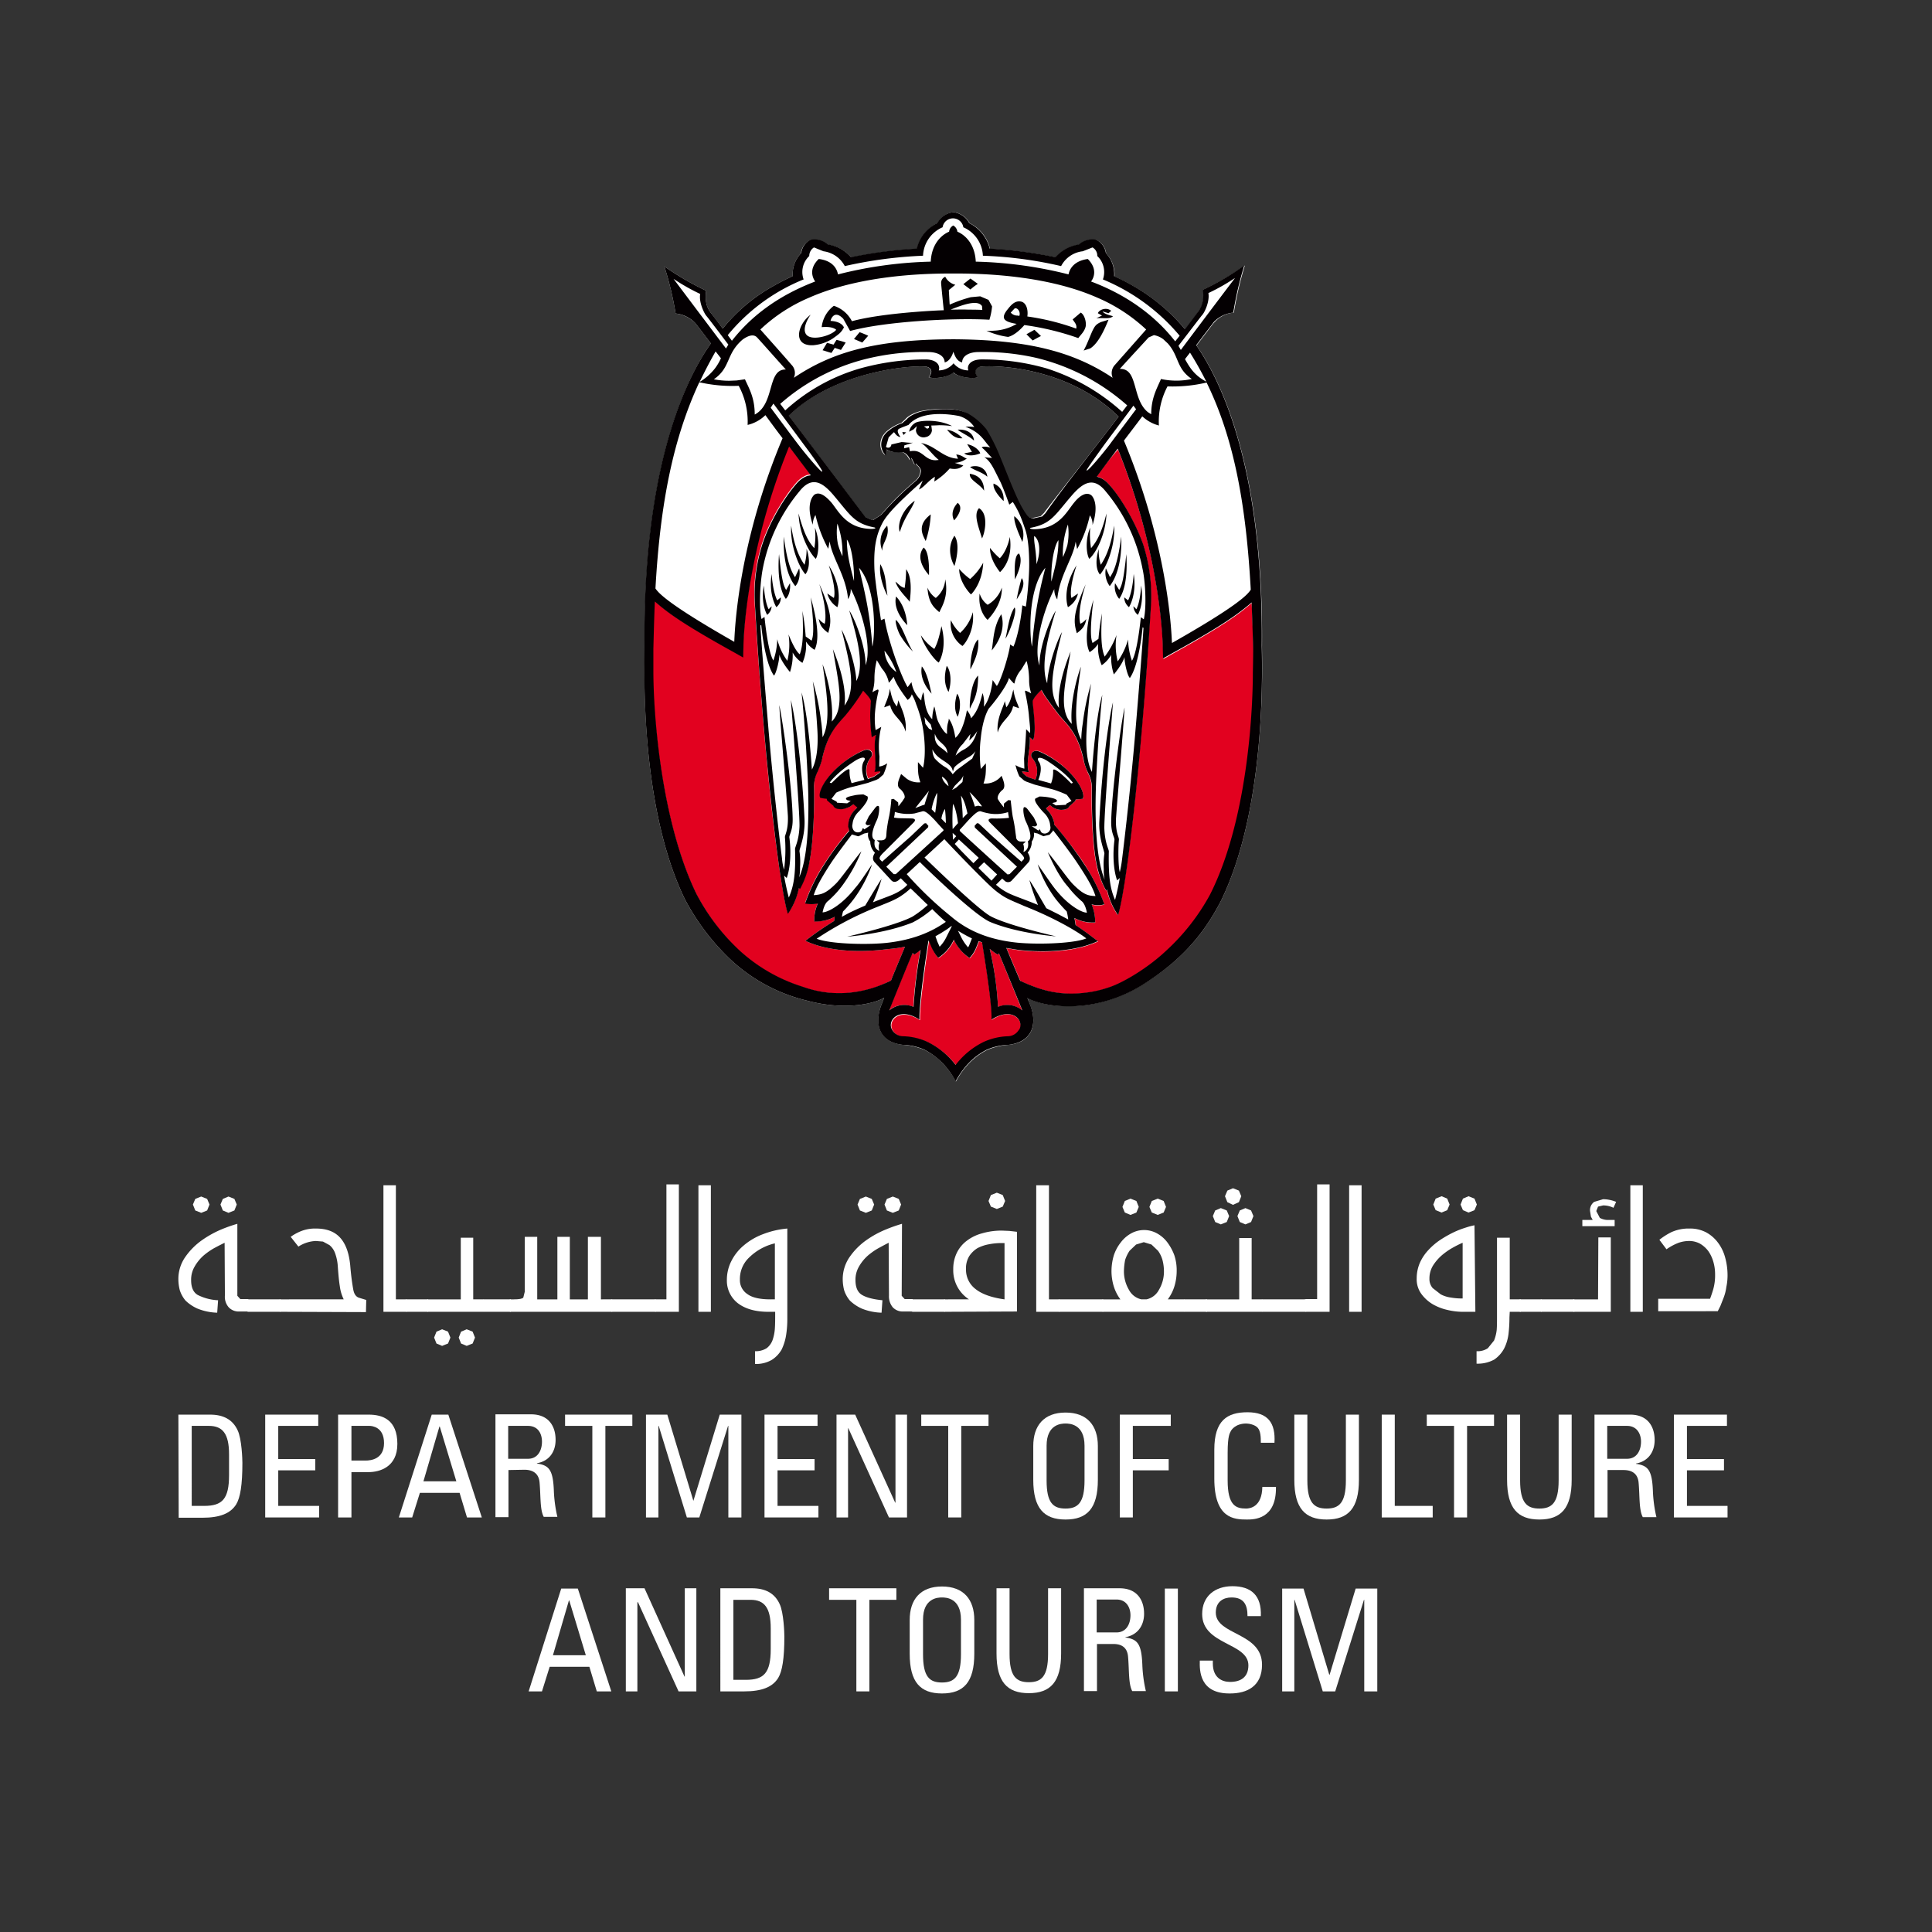 <svg id="layer" xmlns="http://www.w3.org/2000/svg" viewBox="0 0 652 652"><rect x="0" y="0" width="652" height="652" fill="#333333" stroke="none"/><defs><style>.cls-1{fill:#fff;}.cls-2{fill:#e2011f;}.cls-3{fill:#040002;}</style></defs><path class="cls-1" d="M60.2,477.4H70.9c4.4,0,7.6,1.6,9.3,5.3,1.4,2.9,1.6,9.9,1.6,11,0,7.4-.7,11.7-2.1,14-1.9,3-5.4,4.5-11.4,4.5h-8m4.4-4h4.2c6.1,0,8.4-2.3,8.4-10.4v-7c0-7-2.2-9.6-6.8-9.6H64.7Z"/><polyline class="cls-1" points="89.5 512.1 89.5 477.4 107.4 477.4 107.4 481.2 93.9 481.2 93.9 492.4 106.4 492.4 106.4 496.2 93.9 496.2 93.9 508.2 107.7 508.2 107.7 512.1"/><path class="cls-1" d="M114.1,512.1V477.4h10.3c4.7,0,9.7,1.7,9.7,9.9,0,7.9-6.1,9.5-9.7,9.5h-5.8v15.3m-.1-19.2h4.9c1.8,0,6.2-.5,6.2-5.9s-4-5.8-4.9-5.8h-6.1v11.7Z"/><path class="cls-1" d="M145.7,477.4h5.6l11.3,34.7h-5l-2.5-8.3H141.7l-2.6,8.3h-4.5m13.8-30.7h-.1l-5.4,18.5H154Z"/><path class="cls-1" d="M171.6,496.1V512h-4.4V477.3h12c6.2,0,8.3,4.3,8.3,8.6,0,4.1-2.2,7.2-6.3,7.9v.1c4,.6,5.4,2,5.7,8.9a46.54,46.54,0,0,0,1.2,9.1h-4.6c-1.3-2.4-1-6.9-1.4-11.5-.3-4.2-3.8-4.4-5.2-4.4m-5.3-3.7h6.6c3.2,0,4.7-2.7,4.7-5.8,0-2.5-1.2-5.3-4.7-5.3h-6.7v11.1Z"/><polyline class="cls-1" points="213.4 477.4 213.4 481.2 204.3 481.2 204.3 512.1 199.9 512.1 199.9 481.2 190.7 481.2 190.7 477.4"/><polyline class="cls-1" points="222.2 512.1 218 512.1 218 477.4 225.2 477.4 234 506.5 234 506.5 242.9 477.4 250.2 477.4 250.2 512.1 245.8 512.1 245.8 481.2 245.7 481.2 236 512.1 231.8 512.1 222.3 481.2 222.2 481.2"/><polyline class="cls-1" points="258 512.1 258 477.4 275.9 477.4 275.9 481.2 262.4 481.2 262.4 492.4 274.9 492.4 274.9 496.2 262.4 496.2 262.4 508.2 276.2 508.2 276.2 512.1"/><polyline class="cls-1" points="306.1 477.4 306.1 512.1 300 512.1 286.3 482 286.2 482 286.2 512.1 282.3 512.1 282.3 477.4 288.6 477.4 302.1 507.1 302.2 507.1 302.2 477.4"/><polyline class="cls-1" points="333.6 477.4 333.6 481.2 324.4 481.2 324.4 512.1 320 512.1 320 481.2 310.9 481.2 310.9 477.4"/><path class="cls-1" d="M348.7,499.4V488c0-6.9,3.6-11.3,10.9-11.3s10.9,4.4,10.9,11.3v11.4c0,9.6-3.6,13.4-10.9,13.4s-10.9-3.8-10.9-13.4m17.3.2V487.9c0-7.3-5-7.5-6.4-7.5s-6.4.2-6.4,7.5v11.7c0,7.6,2.2,9.5,6.4,9.5s6.4-2,6.4-9.5"/><polyline class="cls-1" points="377.9 512.1 377.9 477.4 395.1 477.4 395.1 481.2 382.3 481.2 382.3 492.4 394.4 492.4 394.4 496.2 382.3 496.2 382.3 512.1"/><path class="cls-1" d="M425.5,486.9c0-2-.1-3.9-1-5s-3-1.5-3.9-1.5c-3.7,0-5.1,2.2-5.3,2.7s-1,1.2-1,7.2v9.3c0,8.5,2.8,9.5,6.2,9.5,1.3,0,5.4-.5,5.5-7.3h4.6c.2,11-7.5,11-9.8,11-4.3,0-11-.3-11-13.8v-9.8c0-9.8,4.3-12.6,11.2-12.6s9.5,3.6,9.1,10.3"/><path class="cls-1" d="M436.8,477.4h4.4v22.2c0,7.6,2.3,9.5,6.5,9.5s6.5-1.9,6.5-9.5V477.4h4.4v22c0,9.6-3.6,13.4-10.9,13.4s-10.9-3.8-10.9-13.4"/><polyline class="cls-1" points="466.3 512.1 466.3 477.4 470.7 477.4 470.7 508.2 483.5 508.2 483.5 512.1"/><polyline class="cls-1" points="504.2 477.4 504.2 481.2 495.1 481.2 495.1 512.1 490.7 512.1 490.7 481.2 481.5 481.2 481.5 477.4"/><path class="cls-1" d="M508.6,477.4H513v22.2c0,7.6,2.3,9.5,6.5,9.5s6.5-1.9,6.5-9.5V477.4h4.4v22c0,9.6-3.6,13.4-10.9,13.4s-10.9-3.8-10.9-13.4"/><path class="cls-1" d="M542.5,496.1v16h-4.4V477.4h12c6.2,0,8.3,4.3,8.3,8.6,0,4.1-2.3,7.2-6.3,7.9v.1c4,.6,5.4,2,5.7,8.9A46.54,46.54,0,0,0,559,512h-4.6c-1.3-2.4-1-6.9-1.4-11.5-.3-4.2-3.7-4.4-5.2-4.4m-5.3-3.8h6.6c3.2,0,4.7-2.7,4.7-5.8,0-2.5-1.3-5.3-4.7-5.3h-6.7v11.1Z"/><polyline class="cls-1" points="564.9 512.1 564.9 477.4 582.8 477.4 582.8 481.2 569.3 481.2 569.3 492.4 581.8 492.4 581.8 496.2 569.3 496.2 569.3 508.2 583 508.2 583 512.1"/><path class="cls-1" d="M189.4,536.1H195l11.3,34.7h-4.9l-2.5-8.3H185.5l-2.6,8.3h-4.5m13.7-30.7H192l-5.4,18.5h11.1Z"/><polyline class="cls-1" points="235 536 235 570.8 229 570.8 215.3 540.7 215.1 540.7 215.1 570.8 211.2 570.8 211.2 536 217.5 536 231 565.8 231.1 565.8 231.1 536"/><path class="cls-1" d="M243.1,536h10.7c4.4,0,7.6,1.6,9.3,5.3,1.4,2.9,1.6,9.9,1.6,11,0,7.4-.7,11.7-2.1,14-1.9,3-5.4,4.5-11.5,4.5h-8m4.4-3.9h4.2c6.1,0,8.4-2.3,8.4-10.4v-7c0-7-2.2-9.6-6.8-9.6h-5.8Z"/><polyline class="cls-1" points="302.5 536 302.5 539.9 293.4 539.9 293.4 570.8 289 570.8 289 539.9 279.8 539.9 279.8 536"/><path class="cls-1" d="M307,558.1V546.7c0-6.9,3.6-11.3,10.9-11.3s10.9,4.4,10.9,11.3v11.4c0,9.6-3.6,13.4-10.9,13.4S307,567.7,307,558.1m17.3.2V546.6c0-7.3-5-7.5-6.4-7.5s-6.4.2-6.4,7.5v11.7c0,7.6,2.2,9.5,6.4,9.5s6.4-2,6.4-9.5"/><path class="cls-1" d="M336.3,536h4.4v22.2c0,7.6,2.3,9.5,6.5,9.5s6.5-1.9,6.5-9.5V536h4.4v22c0,9.6-3.6,13.4-10.9,13.4s-10.9-3.8-10.9-13.4"/><path class="cls-1" d="M370.2,554.8v15.9h-4.4V536h12c6.2,0,8.3,4.3,8.3,8.6,0,4.1-2.3,7.2-6.3,7.9v.1c4,.6,5.4,2,5.7,9a46.54,46.54,0,0,0,1.2,9.1h-4.6c-1.3-2.4-1-6.9-1.4-11.5-.3-4.3-3.7-4.4-5.2-4.4m-5.3-3.9h6.6c3.2,0,4.7-2.7,4.7-5.8,0-2.5-1.3-5.3-4.7-5.3h-6.7v11.1Z"/><rect class="cls-1" x="393.1" y="536.1" width="4.4" height="34.7"/><path class="cls-1" d="M409.3,560.4v1c0,4.7,3,6.2,5.8,6.2,3.5,0,6.2-1.5,6.2-5.6,0-7.7-15.6-6.8-15.6-17.3,0-6.1,4.4-9.4,10.2-9.4,6.3,0,9.9,3.1,9.6,10.1H421c0-3.8-1.2-6.3-5.4-6.3-2.6,0-5.3,1.3-5.3,5.1,0,7.7,15.6,6.6,15.6,17.6,0,7.3-5.1,9.7-10.8,9.7-10.3.1-10.3-7.7-10.2-11.1"/><polyline class="cls-1" points="436.8 570.8 432.7 570.8 432.7 536.1 439.9 536.1 448.6 565.2 448.7 565.2 457.5 536.1 464.8 536.1 464.8 570.8 460.4 570.8 460.4 539.9 460.3 539.9 450.6 570.8 446.4 570.8 436.9 539.9 436.8 539.9"/><path class="cls-1" d="M80.1,437.3l1,1.1h2.7v4.2H80.6a4.6,4.6,0,0,1-3.4-1.4,5.36,5.36,0,0,1-1.3-4l-.1-17.8c-1,.5-2.2,1.1-3.5,1.8a22.55,22.55,0,0,0-3.7,2.6,14.79,14.79,0,0,0-2.9,3.6,8.77,8.77,0,0,0-1.2,4.6c0,2.4.7,4.1,2.2,5a17,17,0,0,0,6.9,1.8l-.3,4.2a19.17,19.17,0,0,1-6.7-1.4,14,14,0,0,1-4-2.7,10.5,10.5,0,0,1-1.9-3.4,14.87,14.87,0,0,1-.5-3.6,12.9,12.9,0,0,1,2.4-7.8,22.91,22.91,0,0,1,5.6-5.6,35.13,35.13,0,0,1,6.5-3.6,52.26,52.26,0,0,1,5.4-1.9m-9.4-6.5-.8,2-2,.8-2-.8-.8-2,.8-1.9,2-.8,2,.8.8,1.9m9.2,0-.8,2-2,.8-1.9-.8-.8-2,.8-1.9,1.9-.8,2,.8.8,1.9"/><polyline class="cls-1" points="94.7 442.7 83.7 442.7 81.7 441.9 80.9 440.6 81.7 439.2 83.7 438.5 94.7 438.5"/><path class="cls-1" d="M94.7,442.7l-2-.7-.8-1.4.8-1.4,2-.7H116a13.7,13.7,0,0,1-1.3-4.3c-.3-1.8-.5-4-.7-6.8a15.84,15.84,0,0,0-1-4.7,6.22,6.22,0,0,0-1.8-2.5L109,419l-2.4-.2a11.69,11.69,0,0,0-5.9,1.9l-2.6-3.3a16.14,16.14,0,0,1,3.7-2,12.75,12.75,0,0,1,4.8-.8c3.6,0,6.3,1,8.2,3.1s3,5.2,3.4,9.4c.3,3.7.7,6.3,1,8s1,2.6,2.1,2.9l2.3.7-.1,4.1"/><polyline class="cls-1" points="129.4 442.7 129.4 400 133.6 400 133.6 438.5 137.3 438.5 137.3 442.7"/><polyline class="cls-1" points="144.5 442.7 137.3 442.7 135.2 441.9 134.4 440.6 135.2 439.2 137.3 438.5 144.5 438.5"/><path class="cls-1" d="M144.5,442.7l-2-.7-.8-1.4.8-1.4,2-.7h11V417.7h4.2v20.8h3.7v4.2m-14.2,11.5-1.9-.8-.8-2,.8-2,1.9-.8,2,.8.8,2-.8,2-2,.8m8.3,0-1.9-.8-.8-2,.8-2,1.9-.8,2,.8.8,2-.8,2-2,.8"/><polyline class="cls-1" points="172.4 442.7 163.5 442.7 161.5 441.9 160.6 440.6 161.5 439.2 163.5 438.5 172.4 438.5"/><path class="cls-1" d="M206.6,438.5v4.2H172.3l-2-.7-.8-1.4.8-1.4,2-.7h1.1c1.8,0,2.9-.2,3.2-.6l.5-2V417.4h4.2v21.1h6.8V417.4h4.2v21.1h6.1V417.4h4.4v21.1"/><polyline class="cls-1" points="221.3 442.7 206.6 442.7 204.6 442 203.8 440.6 204.6 439.2 206.6 438.5 221.3 438.5"/><polyline class="cls-1" points="224.9 399.7 229.1 399.7 229.1 442.7 221.3 442.7 219.2 441.9 218.4 440.6 219.2 439.2 221.3 438.5 224.9 438.5"/><rect class="cls-1" x="235.7" y="400" width="4.2" height="42.7"/><path class="cls-1" d="M265.7,444.8a34.78,34.78,0,0,1-.4,5.7,17.59,17.59,0,0,1-1.5,4.9,10,10,0,0,1-3.3,3.5,10.44,10.44,0,0,1-5.7,1.4V456a7,7,0,0,0,3.9-1,6,6,0,0,0,2-2.7,14.9,14.9,0,0,0,.8-4c.1-1.5.1-3.1.1-4.7v-.9h-2.3c-4.4,0-7.8-1-10.3-2.9a9.62,9.62,0,0,1-3.7-7.8,14,14,0,0,1,1.5-6.4,16.43,16.43,0,0,1,4.2-5.3,21.83,21.83,0,0,1,6.5-3.8,29.84,29.84,0,0,1,8.2-1.9m-4.2,23.9V419.6a18.34,18.34,0,0,0-8.6,4.7,9.92,9.92,0,0,0-3.2,7.5,5.6,5.6,0,0,0,2.5,4.9q2.4,1.8,7.8,1.8Z"/><path class="cls-1" d="M304.3,437.3l1,1.1H308v4.2h-3.3a4.6,4.6,0,0,1-3.4-1.4,5.81,5.81,0,0,1-1.3-4l-.1-17.8c-1,.5-2.1,1.1-3.4,1.8a22.55,22.55,0,0,0-3.7,2.6,14.79,14.79,0,0,0-2.9,3.6,8.77,8.77,0,0,0-1.2,4.6c0,2.4.7,4.1,2.2,5s3.8,1.5,6.9,1.8l-.3,4.2a19.17,19.17,0,0,1-6.7-1.4,14,14,0,0,1-4-2.7,10.5,10.5,0,0,1-1.9-3.4,14.87,14.87,0,0,1-.5-3.6,13.12,13.12,0,0,1,2.4-7.8,22.91,22.91,0,0,1,5.6-5.6,32.88,32.88,0,0,1,6.6-3.6,52.26,52.26,0,0,1,5.4-1.9m-9.4-6.5-.8,2-2,.8-2-.8-.8-2,.8-1.9,2-.8,2,.8.8,1.9m9.1,0-.8,2-2,.8-2-.8-.8-2,.8-1.9,2-.8,2,.8.8,1.9"/><polyline class="cls-1" points="318.9 442.7 308 442.7 305.9 442 305.1 440.6 305.9 439.2 308 438.5 318.9 438.5"/><path class="cls-1" d="M318.9,442.7l-2-.7-.8-1.4.8-1.4,2-.7H327a11.69,11.69,0,0,1-5.3-10.2,12.34,12.34,0,0,1,1.2-5.5,11.18,11.18,0,0,1,3.4-4.1,14.78,14.78,0,0,1,5.2-2.5,23.11,23.11,0,0,1,6.7-.9l2.4.1,2.6.3v26.9M326,428.4a8.15,8.15,0,0,0,3.2,6.6c2.1,1.7,5.4,2.9,9.8,3.5v-19h-.8a21.83,21.83,0,0,0-4.4.4,13.74,13.74,0,0,0-3.9,1.3,9,9,0,0,0-2.8,2.7,7.92,7.92,0,0,0-1.1,4.5m13.2-23.1-.8,1.9-2,.8-2-.8-.8-1.9.8-2,2-.8,2,.8.8,2"/><polyline class="cls-1" points="349.7 442.7 349.7 400 354 400 354 438.5 357.6 438.5 357.6 442.7"/><polyline class="cls-1" points="372.3 442.7 357.6 442.7 355.6 442 354.8 440.6 355.6 439.2 357.6 438.5 372.3 438.5"/><path class="cls-1" d="M372.3,442.7l-2-.7-.8-1.4.8-1.4,2-.7h5.8a14.54,14.54,0,0,1-2.2-4.3,17.68,17.68,0,0,1-.8-5.2,19.05,19.05,0,0,1,.8-5.4,14.27,14.27,0,0,1,2.4-4.4,11,11,0,0,1,3.5-3,9,9,0,0,1,8.6,0,11,11,0,0,1,3.5,3,17,17,0,0,1,2.4,4.4,16.06,16.06,0,0,1,.8,5.4,17.68,17.68,0,0,1-.8,5.2,14.54,14.54,0,0,1-2.2,4.3h5.8v4.2m-15.6-35.4-.8,1.9-2,.8-1.9-.8-.8-1.9.8-2,1.9-.8,2,.8.8,2m-5,21.6a12.22,12.22,0,0,0,1.7,6.4,6.24,6.24,0,0,0,4.2,3.2h1.7a6.24,6.24,0,0,0,4.2-3.2,12,12,0,0,0,1.7-6.4,15,15,0,0,0-.5-3.7,9.93,9.93,0,0,0-1.5-3.1l-2.2-2.1-2.6-.8-2.6.8-2.2,2.1a12.76,12.76,0,0,0-1.5,3.1,22.06,22.06,0,0,0-.4,3.7m14.2-21.6-.8,1.9-2,.8-2-.8-.8-1.9.8-2,2-.8,2,.8.8,2"/><polyline class="cls-1" points="407.3 442.7 400 442.7 398 442 397.2 440.6 398 439.2 400 438.5 407.3 438.5"/><path class="cls-1" d="M407.2,442.7l-2-.7-.8-1.4.8-1.4,2-.7h11V417.8h4.2v20.7h3.7v4.2M412,413.2l-1.9-.8-.8-2,.8-1.9,1.9-.8,2,.8.8,1.9-.8,2-2,.8m6.9-9.5-.8,2-2,.9-1.9-.9-.8-2,.8-1.9,1.9-.8,2,.8.8,1.9m1.4,9.5-1.9-.8-.8-2,.8-1.9,1.9-.8,1.9.8.8,1.9-.8,2-1.9.8"/><polyline class="cls-1" points="440.8 442.7 426.2 442.7 424.2 442 423.4 440.6 424.2 439.2 426.2 438.5 440.8 438.5"/><polyline class="cls-1" points="444.5 399.7 448.7 399.7 448.7 442.7 440.8 442.7 438.8 441.9 438 440.6 438.8 439.2 440.8 438.4 444.5 438.4"/><rect class="cls-1" x="455.3" y="400" width="4.2" height="42.7"/><path class="cls-1" d="M497.9,442.7h-4.5a22.42,22.42,0,0,1-4.8-.6,17.81,17.81,0,0,1-5-1.9,13,13,0,0,1-3.9-3.5,8.36,8.36,0,0,1-1.6-5.3,13.22,13.22,0,0,1,1.1-5.3,15.51,15.51,0,0,1,2.9-4.3,21.8,21.8,0,0,1,4-3.4,40.37,40.37,0,0,1,4.4-2.5,31.19,31.19,0,0,1,4.1-1.6,23.18,23.18,0,0,1,3-.8m-4,24.8V419.4a35.7,35.7,0,0,0-3.4,1.7,22.55,22.55,0,0,0-3.7,2.6,15.82,15.82,0,0,0-2.9,3.4,8.31,8.31,0,0,0-1.2,4.4,4.63,4.63,0,0,0,1.1,3.2l2.7,2.1a10.24,10.24,0,0,0,3.5,1.1,21.59,21.59,0,0,0,3.5.3h.4Zm-4.4-31.8-.8,1.9-1.9.8-2-.8-.8-1.9.8-2,2-.8,1.9.8.8,2m9.2,0-.8,1.9-2,.8-1.9-.8-.8-1.9.8-2,1.9-.8,2,.8.8,2"/><path class="cls-1" d="M509.4,444.6a48.86,48.86,0,0,1-.3,5.4,15,15,0,0,1-1.5,5.1,10.64,10.64,0,0,1-3.3,3.7,11.57,11.57,0,0,1-6,1.4V456a6.32,6.32,0,0,0,3.8-1l2.1-2.6a13.57,13.57,0,0,0,.9-3.6c.1-1.4.1-2.8.1-4.2V417.7h4.3v20.8h3.7v4.2h-3.7"/><polyline class="cls-1" points="520.3 442.7 513.1 442.7 511 442 510.2 440.6 511 439.2 513.1 438.5 520.3 438.5"/><polyline class="cls-1" points="531.3 442.7 520.3 442.7 518.3 442 517.5 440.6 518.3 439.2 520.3 438.5 531.3 438.5"/><path class="cls-1" d="M539.4,417.6h4.2v25.1H531.2l-2-.7-.8-1.4.8-1.4,2-.7h8.1m5.2-30.9a7.72,7.72,0,0,0-3.5-.8l-1.7.4-.6,1.5,1.2,2.3a5.56,5.56,0,0,0,3,.7h2v2.1H534v-2.1h3.5l-.6-1.1-.3-1.9a3.43,3.43,0,0,1,1.4-3.1l3-.9a11.93,11.93,0,0,1,4.4.9Z"/><rect class="cls-1" x="550.2" y="400" width="4.2" height="42.7"/><path class="cls-1" d="M560,418.4a22.3,22.3,0,0,1,4.1-2.6,14,14,0,0,1,6-1.2,11.69,11.69,0,0,1,5.7,1.3,12.35,12.35,0,0,1,4,3.5,14.49,14.49,0,0,1,2.4,5,22.39,22.39,0,0,1,.8,5.7,18.72,18.72,0,0,1-.4,4.2,15.75,15.75,0,0,1-.9,3.6l-1.1,2.8-.9,1.8H559.6v-4.2h17.5c.3-.8.7-1.9,1.1-3.3a17.26,17.26,0,0,0,.6-4.9,14.9,14.9,0,0,0-.6-4.3,12,12,0,0,0-1.7-3.6,9.67,9.67,0,0,0-2.8-2.5,7.79,7.79,0,0,0-3.7-.9,11.2,11.2,0,0,0-3.5.6,18.58,18.58,0,0,0-4.1,2.2"/><path class="cls-1" d="M412.2,303.7c-6.6,13-14.9,21.2-26.2,28.3-16.5,10.5-33.7,8-39.3,4.7l.6,1.5.5,1.4c2.2,5.9.7,12.1-7.3,13a22.94,22.94,0,0,0-7.3,1.7,22.45,22.45,0,0,0-6.5,4.9,26.37,26.37,0,0,0-4.1,5.8h0a26.37,26.37,0,0,0-4.1-5.8,22.45,22.45,0,0,0-6.5-4.9,22.94,22.94,0,0,0-7.3-1.7c-8.1-.9-9.5-7.1-7.4-13.1l.5-1.3.6-1.5c-4.1,2.4-14.2,4.2-26,1l-1.2-.3a57.29,57.29,0,0,1-25-13.9,78.42,78.42,0,0,1-15.1-20.1c-15.7-32.4-13.5-80.6-13.5-85.7-.5-55.6,11.8-86.8,22.3-101.8-3.2-4.2-5.1-6.7-5.3-6.9a11.11,11.11,0,0,0-6.6-3.2,109.25,109.25,0,0,0-3.8-15.9,95.27,95.27,0,0,0,14.1,8.2c-.5,3.7.4,5.9,1.4,7.2.1.2,1.6,2.2,4.2,5.6a58.43,58.43,0,0,1,17.5-14.6c1.9-1.1,3.9-2.1,6.1-3.1a10.48,10.48,0,0,1,2.8-7.7,5.51,5.51,0,0,1,3.3-4.5,7.14,7.14,0,0,1,5.8,1.6,13,13,0,0,1,7.9,4.3A146.45,146.45,0,0,1,309.5,84a12.86,12.86,0,0,1,6.9-8.7,7.08,7.08,0,0,1,5.4-3.7h0a7.08,7.08,0,0,1,5.4,3.7,12.86,12.86,0,0,1,6.9,8.7,146.45,146.45,0,0,1,22.2,2.9,13.24,13.24,0,0,1,7.9-4.3A6.81,6.81,0,0,1,370,81h0a5.71,5.71,0,0,1,3.3,4.5,10.32,10.32,0,0,1,2.8,7.8c2.2,1,4.2,2,6.1,3.1A64,64,0,0,1,400,111.2c2.8-3.7,4.5-6,4.6-6.2a9.85,9.85,0,0,0,1.4-7.2,86.42,86.42,0,0,0,14.1-8.2,120.24,120.24,0,0,0-3.7,15.9,10,10,0,0,0-6.6,3.3c-.2.1-2.4,3.1-6,7.8,10.5,15.2,22.6,46.1,22.1,101.3-.1,4.2,2,53.3-13.7,85.8M377.5,140.6c-16.5-16.3-40.1-17.4-46.3-16.9-1.4.1-3.1,1.2-1.3,3.6-1.3.6-6.4.1-8.2-1.6-1.9,1.8-6.9,2.2-8.3,1.6,1.8-2.4.2-3.5-1.3-3.6-6.2-.4-31,2-46,16.6,8.3,10.9,25.5,33.7,25.9,34.2l2.2,1h.4l2.6-1.7c1.8-2,2.7-3,4.4-4.8,3.4-3.5,6.6-6.1,7.1-6.6a4.76,4.76,0,0,0,1.9-3.5c-.1-1.2-1.1-1.7-1.7-2.5l-.3.4-1.2-2.4-.4.9s-1.3-3-3.3-2.8a7.26,7.26,0,0,1-4.8-.9l-.2,1.9h-.1c-1.9-1.6-2.5-5.7,1.2-8.4a15.05,15.05,0,0,1,4.4-2.4l1.4-1.3c1.2-1.4,3.5-2.2,4.8-2.6a39.08,39.08,0,0,1,9.7-.8,16,16,0,0,1,5.8,1.3,22.12,22.12,0,0,1,6.5,5.5A60.34,60.34,0,0,1,337,154c2.5,6.1,2.2,5.5,3.9,9.6,1.9,4.6,3.1,7.3,5,9.9a3,3,0,0,0,2.6,1.3l2.7-.6,1.1-1.1c6.3-8.3,17.1-21.8,25.2-32.5"/><path class="cls-2" d="M337.1,321.7l-.3.4h-.2a16.2,16.2,0,0,1-2.6-1.9,108.51,108.51,0,0,1,2.8,19.7,7.46,7.46,0,0,1,8.2,1.2c-.1-.2-7.1-17.5-7.9-19.4h0"/><path class="cls-2" d="M370.1,160.8h.1l.6.2a8.32,8.32,0,0,1,3,2c3.3,3.5,8.8,11.9,11.9,20.6a57.44,57.44,0,0,1,2.7,19.3h0s-2,36-5.8,70.5c-3.5,31.3-5.4,35.4-5.4,35.4a24.11,24.11,0,0,1-3.7-8.6l-.3.3a29.81,29.81,0,0,1-3.3-9.3c-1.4-7-1.6-19.6-1.5-25.6h0a11.19,11.19,0,0,0-1.3-4.8,32.55,32.55,0,0,1-1.5-4.4v-.1c-2.1-9.6-6.2-12.3-8.5-15.3-2.9-3.8-4.6-6-5.7-8.2-1.7,1.6-3,3.2-3,4.1.6,5.8,1.1,9.9.3,12.9l-1.2-1c.4,3.8-1.4,8.3-.3,11.8l-2.3-.3.3.6,1.1,1,.8.4a19.27,19.27,0,0,0,2.3.8,6.82,6.82,0,0,0-1-7.2c-1.1-1.3.2-3.2,2.5-2.3a31.17,31.17,0,0,1,9.3,6.3c4.7,4.5,6.1,8.9,5.1,9.7l-2.3.2-.1.5-2,1.8-.1.2c-.5.7-1.3,1-2.8,1a5.61,5.61,0,0,1-2.8-.9l-.9-.7-1.3,1.1.5.6a9,9,0,0,1,2.2,4l.1.9c3.9,4.7,8.6,10.4,11.8,16a61.62,61.62,0,0,1,5.1,11,8.63,8.63,0,0,1-4.3,0,15.53,15.53,0,0,1,1.2,6.1,13.52,13.52,0,0,1-6.9-1.5l.4,2.4c3.5,2.3,6.1,4.4,7.5,5.4-11.3,5.3-27.6,2.9-27.9,2.8l-2.5-.4-.5-.1s4,9.6,4.7,11.1c7.2,3.3,13.8,5.4,24.1,3.7a39.06,39.06,0,0,0,6.1-1.6c4.5-1.5,12.9-6.4,19.4-12.5a75.26,75.26,0,0,0,14.5-18.6C421,277.7,423,241.6,423,227v-7.6c-.1-4.9-.4-12.2-.6-15.9-4.3,3.8-9.8,7.8-26.8,17.2l-3,1.7-.1-3.5c0-.3-.2-29.9-15.2-67.2a110.87,110.87,0,0,0-7.2,9.1"/><path class="cls-2" d="M308.2,339.8a155,155,0,0,1,2.4-19.2l-1.2.9-.9.6h-.2l-.4-.5c-1.3,3-7.9,19.2-7.9,19.4a7.89,7.89,0,0,1,8.2-1.2"/><path class="cls-2" d="M334.7,344.2c.2-5.1-2.2-20-3.2-26.1h0l-1.1-.4-1,2.5a11.07,11.07,0,0,1-2.1,3.2,14.79,14.79,0,0,1-5.3-6.2,14.26,14.26,0,0,1-5.2,6.1c-.3,0-1.4-1.6-2.1-3.2l-1.1-2.6-.1.2c-1,6.3-3.2,21.5-3,26.6-6.8-4.4-10.8,0-9.4,3.1l.4.7a4.3,4.3,0,0,0,3.4,1.8,21.49,21.49,0,0,1,8.3,1.9,26.55,26.55,0,0,1,9.5,7.8,26.55,26.55,0,0,1,9.5-7.8,24,24,0,0,1,8.3-1.9,4.39,4.39,0,0,0,3.3-1.8l.5-.7c1.2-3.2-2.9-7.7-9.6-3.2"/><path class="cls-2" d="M234.9,301.6a73.38,73.38,0,0,0,14.2,18.9,56.37,56.37,0,0,0,21.1,12.4l1.8.6a37.29,37.29,0,0,0,28.7-2.6l.1-.3c.7-1.8,4.6-11.1,4.6-11.1l-.5.1a51.46,51.46,0,0,1-5.3.7c-1.1.1-16.6,2.5-27.8-2.8a107.25,107.25,0,0,1,9.7-6.7l.2-1.4a12.73,12.73,0,0,1-6.9,1.5,13.91,13.91,0,0,1,1.2-6.1,9.12,9.12,0,0,1-4.3-.1,61.62,61.62,0,0,1,5.1-11,108,108,0,0,1,9.8-13.5l-.3-1.5.2-1.6a8.76,8.76,0,0,1,2.2-4l.7-.7-1.3-1.1-1.1.8a6.69,6.69,0,0,1-2.8.8,3,3,0,0,1-2.8-.9l-.1-.2-2-1.8-.1-.5-2.1-.3c-1-.9.4-5.2,5.1-9.7a31.17,31.17,0,0,1,9.3-6.3c2.2-1,3.6.9,2.5,2.3a6.86,6.86,0,0,0-1,7.2c1.4-.5,1.9-.7,2.1-.8l1.9-1.3.2-.5-2,.2c1-2.5-.6-8.6.5-12.5l-1.4.8a49.89,49.89,0,0,1-.3-12.1c-.1-.8-1.2-2.1-2.7-3.6a81.76,81.76,0,0,1-5.3,7.5c-2.3,3-6.4,5.7-8.5,15.4h0l-.3,1.1-.4,1.2-.3.8-.5,1.2a11.19,11.19,0,0,0-1.3,4.8h0c.2,6.1-.1,18.6-1.5,25.6-1.2,6.2-3.3,9.3-3.3,9.3l-.3-.3c-.5,2.1-1.4,5.8-3.7,8.6,0,0-1.9-4.1-5.5-35.4-3.8-34.5-5.8-70.4-5.8-70.4h0a55.36,55.36,0,0,1,2.7-19.3c3-8.7,8.6-17.1,11.9-20.6a8.49,8.49,0,0,1,3.2-2.1l1.1-.2h0c-2.4-3.3-4.9-6.5-7.3-9.7-15.2,37.4-15.4,67.3-15.4,67.6l-.2,3.6-3-1.7c-17-9.4-22.5-13.4-26.8-17.2-.2,3.7-.6,15.9-.6,15.9v7.6c.2,14.9,2.8,50.8,14.7,75.4"/><path class="cls-3" d="M344.8,195.1c1.5,2-.3,5-1.7,7.2a59.59,59.59,0,0,1,1.7-7.2m-41.1-15.6c1.4-4.9,4.1-7.7,5-10.5-4.9,3.5-5.9,8.8-5,10.5m31,40c3-3.7,4.5-7.9,3.2-12.2-2.6,4.1-2.6,8.3-3.2,12.2m9.2-32.7c-2.1.5-1.3,8.8-1.4,8.8s3.2-5.7,1.4-8.8m-41.5,14.5c-1.2,4.9,3.7,9.6,3.8,9.7-.1,0-.1-5.8-3.8-9.7m-.1,7.9c-.2.9.6,3.6,1.5,5.2a29.18,29.18,0,0,0,4.3,5.5c-2.1-3.2-3.7-9.1-5.8-10.7m40-35c-.3,2.5,2.6,8.2,2.7,8.7a8,8,0,0,0-2.7-8.7m-44.5,11.7c-.4-2.4,2.6-4.6,1.6-8.5a7.62,7.62,0,0,0-1.6,8.5m8,6.2a47,47,0,0,1-.5,6.3c-1.4-.3-2-1.3-3.1-2.1.8,2.8,4.3,5.9,4.8,6.8.5-3.9.7-8.4-1.2-11M323.2,145c.9.9,3.8,2.1,5.5,3.7-.2-2.5-2.4-3.9-5.5-3.7m8.9,20.6c0-1.9-.6-5.1-4.8-5.7-.3,2.1,3.4,3.4,4.8,5.7m-17.8-22,.2,1.6a2.51,2.51,0,0,1-2.1,2.3,2.57,2.57,0,0,1-3.3-2.3l.3-1.4-1.1,1.1-1.5.8a4.34,4.34,0,0,1,2.3-3.1c1.8-.8,7.9-1.1,12.2,1.2a32.19,32.19,0,0,0-4.3-.3c-1.7.1-2.7.1-2.7.1m-.8.1-1.7.2,1.1.8.6-.3v-.7m6.1,1.3c1.4,1.7,2.8,3.1,5.2,2.9a9.2,9.2,0,0,0-5.2-2.9m22.8,60c-1.9,2.6-2.5,8.5-3.1,10.5.7-.6,4.2-9,3.1-10.5m-11.6-52c-.1-.6-1.5-2.5-4.4-3.1l1.6,2.6-2.6.5c.9.8,2.9,1,5.4,0m-.4,18.5c-2,2.1-.1,6.4,1,10.2,1-1.9,2.3-8.2-1-10.2m10.4,9.7c-1.1,5.2-3.4,7.2-3.4,7.2a23.43,23.43,0,0,1-3.3-3.5c-.1,4.2,3.5,8.3,3.4,8.2s4.5-3.5,3.3-11.9m-5.5-18c-.4,2.4,3.4,5.9,3.4,5.9s.5-4.4-3.4-5.9m-7.9-5.6c1,1,4.1,1.7,5.8,3.3-.2-2.6-2.9-4.3-5.8-3.3M380.1,187c-.9,8.8-1.5,10.6-2.4,12.1l-1.4-2.3a6.47,6.47,0,0,0,1.4,5.3c1.7-2.4,2.9-7.2,2.4-15.1m-80.6,14c-.7-4.2-.4-6.9-2.4-10.6-.7,4.3,1.9,9.9,2.4,10.6m65.1,9.5s-1.4-3.3,1.8-13.3c-4.6,10.2-4,13-3,16.5,2-1.5,2.8-2.5,3.2-4.8a5.7,5.7,0,0,1-2,1.6m-3-8.7s-1.1-2.3,1.7-11c-5.2,8.3-2.9,14.1-2.9,14.1a7.23,7.23,0,0,0,3.4-4.6l-2.2,1.5m22.4,5.7s2.2-3.7,1.1-9.9c-.3,5.8-1.6,8-1.6,8l-1-1a3.92,3.92,0,0,0,1.5,2.9m-4.6-5.9a4.29,4.29,0,0,0,1.6,3.3s2.7-4.1,1.6-11.2c-.5,6.6-1.9,8.9-1.9,8.9l-1.3-1m-1-20.5c-1.3,9.8-2.8,12.1-3.8,13.7l-1.4-3a7.61,7.61,0,0,0,1.3,6c2-2.5,4.2-7.8,3.9-16.7m-38.8,57.6-.5-2.1c-.4,1.9-2.9,5.9-2.4,10.6,1.2-4.2,4.4-5,5.2-8.9l2,.7c-.4-1.5-1.5-3.1-1.9-6.3-.4,1.1-.8,4.2-2.4,6M376,177.4c-1.3,8.1-3.4,11.5-4.5,13.2a15.1,15.1,0,0,1-.7-5.3c-1.2,3.8-.9,7,.4,8.6,2.2-2.4,5.2-9.7,4.8-16.5m-7.8,7.6a30.26,30.26,0,0,1-.3-6.9c-1.6,3.7-1.4,8.7-.3,10.5,2.4-2.1,5.6-8.5,5.8-15.3-2,8-4,10.2-5.2,11.7m-40.5,15.6s3.8-3.5,4.1-10.7a19.89,19.89,0,0,1-4.4,5.5,22.24,22.24,0,0,1-3.7-3.4c0,4.7,4,8.7,4,8.6m-56.2-10c-1.1-1.6-3.3-5-4.5-13.2-.4,6.8,2.7,14.1,4.8,16.4,1.3-1.6,1.7-4.8.4-8.6a18.7,18.7,0,0,1-.7,5.4m6.8,19.9a5.31,5.31,0,0,1-2-1.7c.4,2.3,1.2,3.3,3.2,4.8,1-3.5,1.6-6.2-3-16.5,3.1,10,1.8,13.4,1.8,13.4M274.8,185c-1.3-1.5-3.2-3.7-5.3-11.7.2,6.8,3.5,13.1,5.8,15.3,1.1-1.7,1.3-6.8-.3-10.5a23.41,23.41,0,0,1-.2,6.9m29.7-39.2.4,1,.9-.9-1.3-.1m-39.2,53.3c-.9-1.5-1.5-3.3-2.4-12.1-.6,7.9.6,12.8,2.3,15.1,1.3-1.3,1.6-3.7,1.4-5.3l-1.3,2.3m-5.9,6.5s-1.3-2.2-1.6-8c-1.2,6.2,1.1,9.9,1.1,9.9a3.92,3.92,0,0,0,1.5-2.9l-1,1m2.9-3s-1.4-2.3-1.9-8.9c-1.1,7.1,1.6,11.2,1.6,11.2a4,4,0,0,0,1.5-3.3l-1.2,1m6-7.8c-1-1.7-2.5-3.9-3.8-13.7-.3,9,1.9,14.3,3.9,16.7,1.4-1.5,1.7-4.2,1.3-6l-1.4,3m37.3,52.1c.6-4.7-1.9-8.7-2.4-10.6l-.5,2.1c-1.7-1.8-2.1-4.9-2.4-6-.4,3.2-1.5,4.8-1.9,6.3l2-.7c.9,3.9,4.1,4.7,5.2,8.9m-24.2-45.1-2.2-1.5a7.6,7.6,0,0,0,3.4,4.6s2.2-5.8-2.9-14.1c2.8,8.7,1.7,11,1.7,11m46.1,24.1c.9-2,3.1-5.8,2.6-10.1-1.9,1.6-2.8,7.5-2.6,10.1m-.2,13.3c.9-2.2,2.8-4.3,2.8-11.2-2.2,2-3,8.6-2.8,11.2m1-32.6a14.72,14.72,0,0,1-4.3,7,13.4,13.4,0,0,1-3.1-4.3,9.07,9.07,0,0,0,3.9,8.7c1-.8,4.2-5.4,3.5-11.4m-5.1,35.3c1.1-2.8,1-6.3-.2-7.8-.9,3-1,5.6.2,7.8m-3.1-8.4c1.1-3.2.8-7.1-.6-8.8-.9,3.3-.9,6.3.6,8.8m92.1,70.2c-6.6,13-14.9,21.2-26.2,28.4-16.5,10.5-33.7,7.9-39.3,4.7l.6,1.4.5,1.3c2.2,6,.7,12.1-7.4,13.1a20.14,20.14,0,0,0-7.3,1.6,22.45,22.45,0,0,0-6.5,4.9,29,29,0,0,0-4.1,5.8,26.37,26.37,0,0,0-4.1-5.8,24.45,24.45,0,0,0-6.5-4.9,19.72,19.72,0,0,0-7.3-1.6c-8-.9-9.5-7.1-7.3-13.1l.5-1.3.6-1.5c-4.1,2.4-14.2,4.2-26,1l-1.2-.3a57.29,57.29,0,0,1-25-13.9,78.42,78.42,0,0,1-15.1-20.1c-15.7-32.4-13.5-80.6-13.6-85.7-.5-55.6,11.8-86.8,22.4-101.8-3.2-4.2-5.1-6.7-5.3-6.9a10.57,10.57,0,0,0-6.6-3.2,109.25,109.25,0,0,0-3.8-15.9,95.27,95.27,0,0,0,14.1,8.2c-.5,3.7.4,5.9,1.4,7.2.1.2,1.7,2.2,4.2,5.6a58.43,58.43,0,0,1,17.5-14.6c1.9-1.1,3.9-2.1,6.1-3.1a10.39,10.39,0,0,1,2.9-7.8,5.75,5.75,0,0,1,3.2-4.5h0a6.81,6.81,0,0,1,5.8,1.6,13,13,0,0,1,7.8,4.3,146.45,146.45,0,0,1,22.2-2.9,12.68,12.68,0,0,1,6.9-8.6,7.08,7.08,0,0,1,5.4-3.7h0a7.08,7.08,0,0,1,5.4,3.7,13.18,13.18,0,0,1,6.9,8.6,146.45,146.45,0,0,1,22.2,2.9,13.24,13.24,0,0,1,7.9-4.3,6.81,6.81,0,0,1,5.8-1.6h0a5.87,5.87,0,0,1,3.3,4.5,10.32,10.32,0,0,1,2.8,7.8c2.2,1,4.2,2,6.1,3.1a64,64,0,0,1,17.8,14.8c2.8-3.7,4.5-6,4.6-6.1a9.85,9.85,0,0,0,1.4-7.2,83.34,83.34,0,0,0,14-8.2,115.86,115.86,0,0,0-3.7,15.9,10.48,10.48,0,0,0-6.6,3.2c-.1.2-2.4,3.1-5.9,7.8,10.5,15.2,22.6,46.1,22.1,101.3,0,4.3,2.1,53.4-13.6,85.9m-5-174.6a50.3,50.3,0,0,1-13.2,1.3,25.34,25.34,0,0,0-2.9,13.2,13,13,0,0,1-5.6-3.1c-2,2.7-4.1,5.4-6.2,8.2,13.7,32.8,15.9,60.2,16.2,68.3,22.4-12.7,25.6-16.4,26.6-18-1.6-29-5.7-51.1-14.9-69.9m-30.4,85.2a22.13,22.13,0,0,0,.4,8.9,24.34,24.34,0,0,0,3.5-7.4A23.19,23.19,0,0,0,382,223c1.9-3,3-14.7,3-14.7l1,.7c1-4.2.5-12.9-.4-16.9a57.78,57.78,0,0,0-12.4-26.2c-4.2-5.3-7.8-2.9-11.4,1.2-5.8,6.7-7,9.7-13.9,11-.7.1-.2.5,1.2.5,8.3-.2,10.9-6,13.4-9,1.6-2,3.8-3.7,5.6-2.6.7.4,2.9,3.2.6,10.2a5.41,5.41,0,0,0-.9-3.3,41.79,41.79,0,0,1-4.3,11.4l-.5-2.5c-.8,5.6-5.5,11.5-6.2,19.5a6,6,0,0,1-1-3.5c-3.6,7-7.2,19.5-5,25.8-.1-6.4,3.6-15.6,5.5-18.5-2.5,8.2-5.3,18.4-2.9,24.5.2-5.2,3-13.8,5-17.3-3.4,13.5-4.8,20.4-1,25.6-.7-5.1,1.3-12.7,3.9-19-1.7,10.5-4.3,19.7.4,24.4-.7-6.9,1.8-16.1,3.1-19.3-1.5,10-2.8,19.6.1,24.6a37.36,37.36,0,0,1,.5-5.4,79.66,79.66,0,0,1,2.8-13.5s-1,7.1-1.5,15.8c-.5,8.4.9,12.4,1.8,14,.8-11.5,2.1-21.4,3.5-26,0,0-1.2,10.7-2,27.2-1.2,25.1,1.9,32.9,2.8,35.2a14.1,14.1,0,0,1-.3-3.5,24.37,24.37,0,0,1,.2-5.3c.1-.8-2-5.2-1.7-11,.8-16.5,2.8-32.6,4.6-40.1-.2,3-3.1,38.3-2.9,42.8.2,4.7,1.5,6.8,1.5,7.5-.2,9.2.6,12.9,2.1,16.4,0,0,.9-3.3,1.6-7.4l-.9.8c-1.1-3-1.6-8.2-.9-13.6.1-1-1.2-2.2-1.1-6.5.3-10.9,3.2-32,4.5-38.2.1.8-2.8,35.6-2.9,37.8-.1,4.6,1.1,5.9,1,6.8-.3,3.3-.2,9.3.3,10.9a32.82,32.82,0,0,0,.7-3.8s2.7-21.2,4.7-45.3c1-11.9,2.2-26.7,2.6-33.3l-.3-.2s-1.1,12.6-4.3,17.1c-.9-.8-1.9-5.6-1.8-7.1-.7,2.5-3.6,5.9-3.6,5.9a18.13,18.13,0,0,1-.9-6.6,10.83,10.83,0,0,1-3.2,3.5,14.83,14.83,0,0,1-1.2-7.2,9.69,9.69,0,0,1-2.9,2.8c-.4-1-2.5-4.5,1.3-17.7-1.5,12.2-.6,13.6-.3,14.6l2-1.4a82,82,0,0,1,1.2-8.6c-.6,9.7.1,12.7.9,14.6a27.8,27.8,0,0,0,4-7.3m-30.9,19.1.1-.3h.2l.9.4.9.5a14.56,14.56,0,0,1-.7-4.7,26.22,26.22,0,0,0-.8-6.1v.1l-.1-.2-1.7,2.8a10.16,10.16,0,0,0-2.3,4.5l-.1.3-.3-.2-1.1-1.2-.3-.4-.1-.1c-.7,2.9-5.6,9-6.8,10.3-.1.2-2,3-2.7,9.9a41.39,41.39,0,0,0,0,10.5l1.7-1.9a29.08,29.08,0,0,1-.1,3.9,13.78,13.78,0,0,1-.7,2.9,6.88,6.88,0,0,0,6.1-2.6l.5,1.3c.4,1.2.8,2.7-.2,3.5-.2.1-1.8,1.5-1.6,3l.9,1.4h.1v.1l1.1,1.4v-1.3l1.5-1.2.7.1h.1v.1s.4,3.9.7,5.5a48.13,48.13,0,0,1,.9,5.3l.2,1.4a1.56,1.56,0,0,0,1.6,1.6h1.7l-.9.8a4.23,4.23,0,0,1,.1,2.6l.1.1c1.6-.8,1.6-2.3,1.4-3.5v-.1l.1-.1c1.2-.7.9-3-.8-6.6-.8-1.7-1.1-4.5-.6-4.8h.1c.3,0,.6,0,1.4,1.1l1.8,2.4,1.1,2.3-.2.5-.5.2-1.1-.1,2.2,1.5c1.1-1.2.1.8,2,1a2,2,0,0,0,2.1-2.2l-.2-1.3a6.81,6.81,0,0,0-1.8-3.3l-.4-.4c-3.2-3.5-2.9-4.3-2.7-4.6l1.4-.7a21.73,21.73,0,0,1,2.6.2c1.3.2,3.4.6,3.3,1.3l-.3.4-1.3.3,1.2.8,3.4-.2.2-.4,1.7-.9-1.6-2.1a39.81,39.81,0,0,0-4.7-1.8l-2.3-.6-3.8-1-2.8-1-.8-.4L344,262a19.79,19.79,0,0,1-1.3-3.8,10.09,10.09,0,0,0,3,1.2l-.1-3.4c.6-6.3.7-9.9.7-9.9l1.3,1.3c.2-1.1-.2-3.7-.4-6.3a65.19,65.19,0,0,0-1.3-7.7m4.5,29.8,2.9.8,1.4.4a10.79,10.79,0,0,0,.7-4.3c-.1-1.6,3.7,1.8,6.1,4.3l.6-.2c-2.5-3.4-7.4-6.6-8.8-7.5-2.4-1.5-3.6-1.1-2.8.2,1.1,1.5.9,3.8-.1,6.3m3.2,24.4c2.7,3.2,6.9,9.2,8.5,10.8,3.5,3.5,5,3.9,7.6,4-.8-2.4-1.8-4.6-5.9-10.8-2.1-3.2-5.6-7.8-8.4-11.4l-.2.4-1,1.1-2.1.5-1.9-.9-1.3-.3a4,4,0,0,1-.7,3,5.39,5.39,0,0,1-1.4,3.7l.2.3c.9,1.6.5,2.5.1,3l-5.8,6.3a1.7,1.7,0,0,1-2.4-.2l-.7-.6-2.1,2.1.3.2h0a18.26,18.26,0,0,0,5,3.1c1.8.8,5.3,2,8.9,3.5h0a70.61,70.61,0,0,1-2.9-8.4c1,1.4,3.9,6.4,5.7,9.5h0l3.8,1.9,3.6,1.9a21.44,21.44,0,0,0-.5-2.7,50.53,50.53,0,0,1-3.8-4.3,40.22,40.22,0,0,1-6-11.6c3.5,5,4.4,6.4,5.8,8.2,4.4,5.6,9,8.1,10.8,8.1-.6-3.2-1.8-3.9-1.8-3.9a32.9,32.9,0,0,1-4.6-4.9c-2.1-2.3-4.5-6.3-6.8-11.6M342.2,318c6.2.8,19.6.6,24.4-1.3-1.8-1.5-9.4-6.4-21.1-11-2.4-1.1-5.5-2.2-7.6-3.7a28.6,28.6,0,0,1-3.5-2.8c-3.8-3.5-14-14.1-15.7-16l-6.7,6.2s17.8,17.4,22.3,19.8c5.7,3.1,22.1,6.8,22.1,6.8s-12.6-.9-22.1-4.8c-5.7-2.3-23.9-20.3-23.9-20.3L306,295a123,123,0,0,0,15.1,14.4c5.3,4.5,12,7.5,21.1,8.6m-15.6-2c-1.1-.6-2.2-1.2-3.3-1.9h0l1,2a15,15,0,0,0,2.4,3.6l.3-.5,1-2.5-1.4-.7m-32.3-24.3a43.7,43.7,0,0,1-6.1,11.6,40.83,40.83,0,0,1-3.7,4.3s-.2.7-.4,1.8l1.3-.7c2-1.1,4.3-2.1,6.6-3.1,1.9-3.2,4.6-7.7,5.5-9a56.59,56.59,0,0,1-2.9,7.9c3-1.2,5.6-2.1,6.9-2.7a15.8,15.8,0,0,0,3.9-2.4l.8-.8-2.2-2.2-.7.6s-1.3,1.2-2.4.2l-5.8-6.3c-.4-.5-.9-1.4.1-3l.1-.1a5.22,5.22,0,0,1-1.6-3.8,3.6,3.6,0,0,1-.7-3l-1.4.3-1.8.9h-.3l-2-.6c-2.5,3.3-5.3,7-7.1,9.7-4,6.2-5,8.4-5.8,10.8,2.7-.2,4.2-.6,7.6-4,1.6-1.6,5.8-7.6,8.5-10.8a53.29,53.29,0,0,1-6.7,11.9,32.9,32.9,0,0,1-4.6,4.9s-1.2.7-1.8,3.8c1.8,0,6.5-2.5,10.9-8.1,1.5-1.7,2.4-3.1,5.8-8.1m-4.3-18-.4.4a6.81,6.81,0,0,0-1.8,3.3l-.2,1.3c.1,1.5.9,2.3,2.1,2.2,1.9-.2.9-2.2,2-1l2.2-1.5-1.1.1-.5-.2-.2-.5,1.1-2.3,1.8-2.4c.8-1.1,1.1-1.2,1.4-1.1h.1c.4.3.2,3.1-.6,4.8-1.7,3.6-2,5.9-.8,6.6l.1.1v.1c-.2,1.3-.2,2.7,1.4,3.5l.1-.1a4.23,4.23,0,0,1,.1-2.6l-.9-.8h1.6c.7-.1,1.5-.2,1.6-1.6l.1-1.4a48.13,48.13,0,0,1,.9-5.3,50.06,50.06,0,0,0,.7-5.5v-.1h.1l.7-.1,1.5,1.2.1,1.3,1.1-1.4v-.1h.1l.9-1.4c.2-1.4-1.4-2.9-1.6-3-1-.8-.7-2.2-.2-3.5l.6-1.5,1.9,1.6a6.7,6.7,0,0,0,4.6,1.2,13.78,13.78,0,0,1-.7-2.9,29.08,29.08,0,0,1-.1-3.9l1.7,1.9s1-3.4.4-9.9a40.17,40.17,0,0,0-2.7-11.5,17.65,17.65,0,0,0-1.5-3.4,3.21,3.21,0,0,1-1.4,1.9c-1.4-1.8-4-5.4-4.7-7.8l-1.4,1.8-.3.2v-.3a10.16,10.16,0,0,0-2.3-4.5l-1.7-2.8a24.89,24.89,0,0,0-.8,6.1,14.56,14.56,0,0,1-.7,4.7l.9-.5.9-.4h.1l.1.1.1.3a47.81,47.81,0,0,0-1.2,7.3,25.88,25.88,0,0,0,.2,6l1.9-1.1a27.44,27.44,0,0,0-.6,10l-.1,3.4a6.26,6.26,0,0,0,2.7-1.1,19.79,19.79,0,0,1-1.3,3.8l-1.6,1.4-.8.4-2.8,1-3.8,1-2.1.5a35.36,35.36,0,0,0-4.8,1.8l-1.6,2.1,1.7.9.2.4,3.4.2,1.2-.8-1.3-.3-.3-.4c-.1-.7,2-1,3.3-1.3a24.21,24.21,0,0,1,2.6-.2l1.4.7c.1.6.4,1.4-2.8,4.9m1.6-16.9c.8-1.3-.4-1.6-2.8-.2-1.4.9-6.3,4.1-8.8,7.5l.6.2c2.5-2.5,6.2-5.9,6.1-4.3a10.79,10.79,0,0,0,.7,4.3l1.1-.3,3.2-.8c-.9-2.5-1.1-4.9-.1-6.4m-5-50.8c1.9,2.9,5.6,12.1,5.5,18.5,2.3-6.3-1.4-18.8-5-25.8a6.18,6.18,0,0,1-.9,3.5c-.7-8-5.4-13.8-6.2-19.5l-.5,2.5a45.33,45.33,0,0,1-4.3-11.4,6.21,6.21,0,0,0-.9,3.3c-2.4-6.9-.1-9.7.6-10.2,1.8-1.1,3.9.7,5.6,2.6,2.5,3,5.1,8.8,13.4,9,1.4,0,1.9-.3,1.2-.5-6.9-1.3-8.2-4.3-13.9-11-3.6-4.2-7.2-6.5-11.4-1.2A57.78,57.78,0,0,0,257.4,192c-.8,4.1-1.4,12.7-.4,16.9l1-.7s1.1,11.8,3,14.7a23.19,23.19,0,0,0,1.3-7.2,20.73,20.73,0,0,0,3.4,7.3,22,22,0,0,0,.4-8.9c1.7,4.2,2.9,6,3.8,6.7.7-1.9,1.4-4.9.9-14.6a77.53,77.53,0,0,1,1.1,8.6l2,1.4c.3-1,1.2-2.4-.3-14.6,3.8,13.2,1.7,16.8,1.3,17.7a8.63,8.63,0,0,1-2.9-2.8,14.83,14.83,0,0,1-1.2,7.2,9.29,9.29,0,0,1-3.3-3.5,18.13,18.13,0,0,1-.9,6.6s-2.9-3.4-3.6-5.9c.1,1.6-1,6.3-1.8,7.1-3.2-4.4-4.3-17.1-4.3-17.1l-.3.2c.4,6.6,1.6,21.4,2.6,33.3,2,24.1,4.7,45.3,4.7,45.3a18.11,18.11,0,0,0,.7,3.8,52.25,52.25,0,0,0,.3-10.9c-.1-.8,1.1-2.2,1-6.8,0-2.3-3-37-2.9-37.8,1.3,6.2,4.3,27.3,4.5,38.2.1,4.3-1.3,5.6-1.1,6.5.7,5.4.2,10.6-.9,13.6l-.9-.8c.7,4.1,1.6,7.4,1.6,7.4,1.5-3.5,2.4-7.2,2.1-16.4,0-.7,1.3-2.8,1.5-7.5.2-4.5-2.7-39.8-2.9-42.8,1.8,7.5,3.8,23.7,4.6,40.1.3,5.9-1.8,10.2-1.7,11a24.17,24.17,0,0,1,.2,5.3,15.58,15.58,0,0,1-.3,3.5c1-2.3,4.1-10.2,2.8-35.2-.8-16.5-2-27.2-2-27.2,1.4,4.6,2.7,14.5,3.5,26,.9-1.7,2.4-5.6,1.8-14-.5-8.6-1.5-15.8-1.5-15.8a82.81,82.81,0,0,1,2.8,13.5c.3,2,.4,3.8.5,5.4,2.8-5,1.5-14.6,0-24.6,1.3,3.2,3.8,12.4,3.1,19.3,4.6-4.6,2.1-13.8.4-24.4,2.6,6.3,4.6,13.9,3.9,19,3.7-5.2,2.4-12.1-1-25.6,2,3.6,4.8,12.1,5,17.3,2.9-5.5,0-15.6-2.4-23.8m90.9-65.4c-16.5-16.3-40.1-17.4-46.2-16.9-1.4.1-3.1,1.3-1.3,3.6-1.3.6-6.4.2-8.2-1.6-1.9,1.8-6.9,2.2-8.3,1.6,1.8-2.4.2-3.5-1.3-3.6-6.2-.4-31,2-46,16.6,8.3,10.9,25.5,33.7,25.9,34.2l2.2,1h.4l2.6-1.7c1.8-1.9,2.7-3,4.5-4.8,3.4-3.5,6.6-6.1,7.1-6.6a4.76,4.76,0,0,0,1.9-3.5c-.1-1.2-1.1-1.7-1.7-2.5l-.3.5-1.2-2.4-.3.9s-1.2-3.1-3.3-2.8a7.48,7.48,0,0,1-4.8-.9c-.2,0-.3.9-.2,2l-.1-.1c-1.9-1.6-2.5-5.8,1.2-8.4a13.91,13.91,0,0,1,4.4-2.4l1.5-1.3c1.2-1.4,3.5-2.2,4.8-2.6a39.08,39.08,0,0,1,9.7-.8,16.58,16.58,0,0,1,5.9,1.3,22.12,22.12,0,0,1,6.5,5.5,60.34,60.34,0,0,1,4.6,9.2c2.5,6.1,2.2,5.5,3.9,9.6,2,4.7,3.1,7.2,5,9.9a2.72,2.72,0,0,0,2.6,1.3l2.7-.6,1.1-1.1c5.8-8.4,16.6-21.9,24.7-32.6M332,238.5s2.2-2.1,3-9l1.4,2c1.4-1.7,4.2-10.9,4.5-14l1.1.7c.7-1.4,2.3-6.6,3-13.9l1.2.4a119.11,119.11,0,0,0,1.1-12.4c.1-3.2,0-9.8-1.3-13.6s-2-5.8-4.2-9.3l-1.2.9c-.6-1.8-2.3-6.3-3.1-7.9-2.1-4.1-3.1-6.7-5.3-8.1a19.66,19.66,0,0,0,2.6.2c-1.4-1.3-1.9-2.2-3.5-3.5.5-.4,1.4-.3,2.9,0-2.1-2-2.9-4.9-8.4-7a15.76,15.76,0,0,1,3,.1,9.34,9.34,0,0,0-5.1-3.7c-5.6-1.1-13.4-1.3-17.1,3l-2.1.8-1.1.5c-.6.4-.7,1.1.5,2.8-1.6-.2-2-1.8-2.3-1.6l-1.7,1.7-.9,3.2a1.07,1.07,0,0,0,1.8-.8l3.4-.8c1.2,0,2.4.3,3.9.2l-2.9.9-.1,1,1.7-.4.3,1.4c4.6-1,4.9,3.8,9.7,2.9-2.3-1.8-4.2-4.8-6-5.7,4.8.8,7.4,5.1,12.5,5.3l-.6-1.4c1.8,0,3,1.4,3.6,1.3a7.18,7.18,0,0,1-4.1,1.5l2.9.9c-1.1,1-2.3,1.4-4.6,1a22.9,22.9,0,0,1-5.2,4.4l.2-1.6c-2.2,1.3-3.7,3.6-5.4,4.3l1.3-3c-5.8,5.3-11.4,10.3-13.5,14.1-2.3,4.3-3.1,8.7-2.8,15.9.2,3.9,1.9,14.9,2.2,17.1l1.2-.5c1.4,8.1,5.6,19.4,7.8,23.1l1.3-1.7a10.54,10.54,0,0,0,3.3,6.2,8.44,8.44,0,0,1,.7-2.8c.5,1.6.2,6.4,3,9.1a15.24,15.24,0,0,1,.7-4.3c.5,1.5.6,3.5,1.3,5.1.9,1.8,2,3.7,3,4.2-.1-3.8.5-3.6.6-5.2.1.3,1.5,1.7,2.2,6.5,2.8-2.2,3.9-9.3,3.9-9.3a6,6,0,0,1,1.4,2.7c2.5-2.6,3.2-6,3.9-8.5a9.91,9.91,0,0,1,.4,4.6m2.9,37.7a35.16,35.16,0,0,0,5.6-.2l-.2-1.1-.1-.8h-.1a13.21,13.21,0,0,1-6.4.4,17.63,17.63,0,0,1-2.7-.7c-1-.3-2.6,1.4-3.9,2.7-1.1,1.2-2.5,2.8-3.2,3.5v.4c1.1,1.1,15.2,13.9,16.1,14.7l.7-.1,2.5-2.5L329,279.3l-.1-.6.8-.9.6.1,4.6,4.3,6,5.3,3.8,3.3.6-.6c.6-.6.4-1-1.5-2.9l-9.7-9.7c-1-1-.3-1.4.8-1.4m-21.7,3-14.1,13.3,2.5,2.5h.7c.9-.8,14.9-13.6,16.1-14.7V280c-.7-.7-2.1-2.3-3.2-3.5-1.3-1.3-2.9-3-3.9-2.7s-1.2.3-2.6.7a14.61,14.61,0,0,1-6.4-.4l-.3-.1-.1,1-.2.9c1.5.3,2.2.2,5.8.3,1.1,0,1.8.4.8,1.4l-9.7,9.7c-1.9,1.8-2,2.3-1.5,2.9l.6.6,3.7-3.3,6-5.3,4.5-4.3.6-.1.8.9-.1.5m1.4-32.8-.5-1.9-1.6-1.8-.5-.7.3,2.3,1.2,1.6,1.1.5m-.2,26.7,1.2,1.2c.2-1.4.9-6.2.6-6.7a20.49,20.49,0,0,0-1.8,5.5m-5.5-.4,2.6-1,.5-.1c.4-1.4,1.1-3.6,1.5-4.7l-4.6,5.8m10.3,5.1a44.48,44.48,0,0,0-.3-4.8,8.09,8.09,0,0,0-1.2,3.3l1.5,1.5m.9-12.5a4.27,4.27,0,0,0-2.2-3.2c.1,1.7,2.2,3.2,2.2,3.2m1.4-4h0l1.3-1.4,5.3-3.9,1.1-2.5a6.82,6.82,0,0,1-2.3,2c-1.3.7-4.4,2.7-4.9,3.6l-.4,1.2-.3-.9c-.9-2-3.8-2.8-5.5-4.8-1.1-1.3-1.1-1.8-1.1-1.8a5.7,5.7,0,0,0,.7,3.1,15.48,15.48,0,0,0,3.8,3.1,7.21,7.21,0,0,1,2.3,2.3m-1.8-7.1c0-3.1-3.4-3.5-4.2-6.6-.4,4.4,2.6,4.5,4.2,6.6m1.6,12.4,1.4-.8,2.1-1.9.3-2.2a4.72,4.72,0,0,1-1.3,1.9l-1.6,1.6-.9,1.4m3,1.9a74.45,74.45,0,0,1,.6,7.6h0l1.6-1.6c-.2-.7-.8-4.1-2.2-6m-2.8,11.3,1.7-1.9.1-.1c-.3-2.4-.9-5.4-1.7-6.5a71.71,71.71,0,0,0-.1,8.5m0,1.3.1,2.3,1.1-1.2-1.2-1.1m.7,3.7c1.9,2.1,4.6,4.8,6.3,6.5l1.8-1.8-6.7-6.2-1.4,1.5m8,8.1c1.4,1.4,3.1,3,4.4,4.3l1.9-2.1-4.4-4.1c-.1.1-.8.7-1.9,1.9m1.2-20.8a31.64,31.64,0,0,0-4.2-4.8,43.6,43.6,0,0,1,1.8,4.9l.3-.1.8-.2.9.2h.4m-1.6-25.4a14.29,14.29,0,0,1-2.7,3.2l.4-2.2-2.6,3.4a8.69,8.69,0,0,0-2.4,3.9,10.48,10.48,0,0,1,2.9-2.1c2.7-1.5,3.6-3.7,4.4-6.2m-31.3-27.1a9.52,9.52,0,0,0,4,7.2,25.93,25.93,0,0,0-4-7.2M378.7,139l1.7-2.2a71.48,71.48,0,0,0-31-16.1,80.7,80.7,0,0,0-19.1-1.9c-3.4,0-5.6,1.4-5.6,3.5-2.1-.4-2.7-3.1-3-3.6-.2,1.1-1.3,3.3-2.9,3.6,0-2.1-2.2-3.5-5.6-3.5a80.7,80.7,0,0,0-19.1,1.9,69.05,69.05,0,0,0-30.8,15.6l1.7,2.2a63.43,63.43,0,0,1,25.4-14.2,83,83,0,0,1,22.3-3c4,.2,4.6,2.5,4.1,3.7a6.5,6.5,0,0,0,5-2.4,6.44,6.44,0,0,0,5,2.4c-.5-1.2.1-3.5,4.1-3.7a78,78,0,0,1,22.2,3A69.24,69.24,0,0,1,378.7,139m4.5-8.1c.8,2.9,1.7,6.2,4.2,8.2l1.1.7v.1c0-5.6,1.9-8.7,3.3-12h0a24.41,24.41,0,0,0,10.4,0c-5.3-3.6-4.2-7.6-8.1-12l-1.5-1.4a7.24,7.24,0,0,0-3.2-1.4l-1.8.8c-.5.6-6,6.5-9.7,10.6,3.5-.1,4.3,2.9,5.3,6.4m3.6-19.7a56.73,56.73,0,0,0-16.6-10.8c-18.4-8.1-41.8-8.1-48.5-8.1h0c-6.7,0-30.1,0-48.5,8.1a55.41,55.41,0,0,0-16.6,10.8s8.3,9.3,10.5,11.9a3.9,3.9,0,0,1,.8,4.4c12.8-8.6,27.3-12.9,53.3-13h1.2c25.5.2,40.5,4.6,53.1,13a4,4,0,0,1,.8-4.4l10.5-11.9M255.6,114h0c-.5-.6-1.8-1.7-5,.6-5.7,4.9-3.9,9.4-9.7,13.4a27.23,27.23,0,0,0,5.2.5l2.5-.1,2.8-.4h0c1.5,3.3,3.3,6.3,3.3,11.9,6.9-3.6,4.1-15.4,10.5-15.2-3.8-4.2-9-10.1-9.6-10.7m4.5,23.6c5,6.7,8.8,11.8,9.6,12.8,1.8,2.4,7.8,9.6,7.8,8.7,0-.6-3.7-5.7-6.1-8.9-3.4-4.6-6.9-9.3-10.4-14l-.9,1.4m25.7,44.5c0,4.7.9,8.2,2.4,14,.1-6.1-1-12.3-2.4-14m-3.2-5.4a20.52,20.52,0,0,0,.2,7,23.66,23.66,0,0,0,1.5,4,29.48,29.48,0,0,0-1.7-11m11.8,41.5c.8-2.6,1.7-19.4-4.5-26.6,1.5,6.6,3.6,14.1,4.5,26.6m-18.8,98.6c4.8,1.9,18.2,2.1,24.4,1.3,8-1,14.1-3.4,19.2-7-1.3-1.1-3-2.7-4.6-4.3a32,32,0,0,1-6.6,4.5c-9.6,3.9-22.1,4.8-22.1,4.8s16.4-3.7,22.1-6.8a36.35,36.35,0,0,0,5.1-3.9c-2.1-2-4.2-4.1-5.8-5.6a22.54,22.54,0,0,1-3,2.4c-2.1,1.5-5.2,2.6-7.6,3.6a109.17,109.17,0,0,0-21.1,11m40.1-.8.6,1.7.8,1.8a12.54,12.54,0,0,0,2.4-3.5l1.7-3.4-.1-.1-1.5,1.1-2.2,1.4-1.6.9-.1.1m32.6-97.8a140.07,140.07,0,0,1,4.5-26.6c-6.2,7.3-5.3,24-4.5,26.6m1.5-27.8c2-5.9.3-8.9-.8-9.5-.1,2.7.6,4,.8,9.5m5,5.9c1.5-5.8,2.4-9.3,2.4-14-1.4,1.7-2.6,7.9-2.4,14m3.9-8.3a27.4,27.4,0,0,0,1.5-4,20.52,20.52,0,0,0,.2-7,28.77,28.77,0,0,0-1.7,11m15.8-38c.7-1,4.2-5.6,8.9-11.9l-.9-1.2c-3.2,4.3-6.5,8.7-9.7,13-2.3,3.2-6,8.3-6.1,8.8,0,1,6-6.3,7.8-8.7m27.1-31-1.7,2.2c1.5,2.6,3,5.4,7.2,7.6-1.7-3.4-3.5-6.6-5.5-9.8m-3.9-2.3.8,1.4c9.5-12.7,18.3-24.3,18.3-24.3a67,67,0,0,1-9,5.1c.5,2.9-1.3,6.5-2,7.3-.3.3-3.4,4.4-8.1,10.5m-123-33.2a3.41,3.41,0,0,0-1.6,2.9,7.42,7.42,0,0,0-1.9,7.9,64,64,0,0,0-25.6,18.8L247,115c7.1-9.1,16.6-15.6,28.1-20-.9-1.3-2.2-4.3,1.2-7.6h0c5,.6,6.2,3.6,6.5,5.2a140,140,0,0,1,31.3-4.3c.4-8.1,6.2-10.1,6.2-10.1a2.64,2.64,0,0,1,1.4-2.1h0a2.81,2.81,0,0,1,1.4,2.1s5.8,2,6.2,10.1a140,140,0,0,1,31.3,4.3c.3-1.5,1.5-4.5,6.5-5.2h0c3.3,3.3,2.1,6.3,1.1,7.6,11.5,4.3,21.3,11.1,28.4,20.2l1.5-1.9a67.13,67.13,0,0,0-25.9-19,7.42,7.42,0,0,0-1.9-7.9,3.2,3.2,0,0,0-1.6-2.9h0l-3.3,1.3a9.35,9.35,0,0,0-7.3,5,136.53,136.53,0,0,0-26.4-3.5,11,11,0,0,0-6.6-9.6,3.54,3.54,0,0,0-7,0,10.93,10.93,0,0,0-6.6,9.6,146.07,146.07,0,0,0-26.4,3.5,9.51,9.51,0,0,0-7.2-5l-3.2-1.3M245,117.6l.8-1.3c-4.3-5.7-7.2-9.5-7.5-9.8-.7-.9-2.5-4.5-2-7.3a67,67,0,0,1-9-5.1s8.4,11.2,17.7,23.5m-8.9,11.3a18.75,18.75,0,0,0,5.2-4.6,17.64,17.64,0,0,0,2-3.4l-1.8-2.3c-1.9,3.3-3.7,6.8-5.4,10.3m-14.9,69.7c1.1,1.6,4.3,5.3,26.6,18,.3-8.1,2.4-35.7,16.3-68.7-2-2.6-3.9-5.2-5.8-7.8a12.75,12.75,0,0,1-6,3.3,25.52,25.52,0,0,0-3-13.2A50.09,50.09,0,0,1,236,129c-8.8,18.9-13.2,40.8-14.8,69.6m79.5,132.3.1-.3c.7-1.8,4.6-11.1,4.6-11.1l-.5.1a51.46,51.46,0,0,1-5.3.7c-1,.1-16.6,2.5-27.8-2.8a107.25,107.25,0,0,1,9.7-6.7l.2-1.4a14,14,0,0,1-6.9,1.6,13.91,13.91,0,0,1,1.2-6.1,10.12,10.12,0,0,1-4.3,0,61.62,61.62,0,0,1,5.1-11,101.12,101.12,0,0,1,9.8-13.5l-.4-1.6.2-1.6a8.17,8.17,0,0,1,2.2-4l.7-.7-1.3-1.1-1.1.8a9.58,9.58,0,0,1-2.8.9c-1.4,0-2.3-.2-2.8-1l-.1-.2-2.1-1.8-.1-.5-2.1-.3c-1-.9.4-5.2,5.1-9.7a31.48,31.48,0,0,1,9.4-6.3c2.2-1,3.6.9,2.5,2.3a7,7,0,0,0-1,7.3c1.4-.5,1.9-.7,2.1-.8l1.9-1.3.2-.5-2,.2c1-2.5-.6-8.6.5-12.5l-1.4.8a49.89,49.89,0,0,1-.3-12.1c0-.8-1.2-2.1-2.6-3.6a69.93,69.93,0,0,1-5.3,7.5c-2.3,3-6.4,5.7-8.5,15.3v.1l-.3,1.1h0l-.4,1.2-.3.8-.5,1.2a11.5,11.5,0,0,0-1.3,4.8h0c.2,6.1-.1,18.6-1.5,25.6A28.49,28.49,0,0,1,270,300l-.4-.3a22.76,22.76,0,0,1-3.7,8.7s-1.9-4.1-5.4-35.4c-3.9-34.5-5.8-70.4-5.8-70.4a55.36,55.36,0,0,1,2.7-19.3c3-8.8,8.6-17.1,11.9-20.6a8.49,8.49,0,0,1,3.2-2.1l1.1-.2h0c-2.4-3.2-4.9-6.5-7.3-9.7-15.2,37.5-15.4,67.3-15.4,67.6l-.1,3.6-3-1.7c-17-9.4-22.5-13.4-26.8-17.2-.2,3.7-.5,15.9-.5,15.9v7.6c0,14.6,2.6,50.5,14.5,75.1a71.73,71.73,0,0,0,14.2,18.8,56.37,56.37,0,0,0,21.1,12.4l1.8.6c9,2.9,18.9,2.3,28.6-2.5m-.6,10.1a7.81,7.81,0,0,1,8.2-1.2,155,155,0,0,1,2.4-19.2l-1.2.9-.9.6h-.2l-.4-.5c-1.3,3-7.9,19.3-7.9,19.4m34.5,3.1c.2-5.1-2.2-20-3.2-26.1h0l-1.1-.4-1,2.5a11.07,11.07,0,0,1-2.1,3.2,14.79,14.79,0,0,1-5.3-6.2,14.26,14.26,0,0,1-5.2,6.1c-.3,0-1.4-1.6-2.2-3.2l-1.1-2.6-.1.2c-1,6.3-3.2,21.5-3,26.5-6.7-4.4-10.8,0-9.4,3.1l.4.7a4.3,4.3,0,0,0,3.4,1.8,21.12,21.12,0,0,1,8.3,1.9,26.55,26.55,0,0,1,9.5,7.8,26.55,26.55,0,0,1,9.5-7.8,21.49,21.49,0,0,1,8.3-1.9,4.39,4.39,0,0,0,3.3-1.8l.5-.7c1.4-3.1-2.7-7.5-9.5-3.1M345,341c0-.1-7.1-17.4-7.9-19.3h0l-.3.4h-.2a16.2,16.2,0,0,1-2.6-1.9,108.65,108.65,0,0,1,2.8,19.6A7.81,7.81,0,0,1,345,341m77.9-121.8c-.1-4.9-.4-12.2-.5-15.9-4.4,3.8-9.8,7.8-26.9,17.2l-3,1.7-.1-3.6c0-.3-.2-29.9-15.2-67.2-2.3,3.1-4.7,6.2-7,9.4l.1.1.6.2a7.55,7.55,0,0,1,3,2c3.4,3.5,8.8,11.9,11.9,20.6a57.44,57.44,0,0,1,2.7,19.3h0s-2,36-5.8,70.4c-3.5,31.3-5.4,35.4-5.4,35.4a23.4,23.4,0,0,1-3.7-8.6l-.3.3s-2.1-3.1-3.3-9.3c-1.4-7-1.6-19.6-1.5-25.6h0a11.19,11.19,0,0,0-1.3-4.8,17.61,17.61,0,0,1-1.5-4.4v-.1c-2.1-9.6-6.3-12.4-8.5-15.3-2.9-3.8-4.6-6-5.7-8.2-1.7,1.6-3,3.2-3,4.1.6,5.8,1.1,9.9.2,12.9l-1.2-1c.4,3.9-1.4,8.3-.3,11.8l-2.3-.3.3.6,1.1,1,.8.4c.2.1.8.3,2.3.8a6.82,6.82,0,0,0-1-7.2c-1.1-1.3.2-3.2,2.5-2.2a32.62,32.62,0,0,1,9.3,6.2c4.7,4.5,6.1,8.8,5.1,9.7l-2.3.2-.1.5-2,1.8-.1.2c-.5.7-1.3,1-2.8,1a5.61,5.61,0,0,1-2.8-.9l-.9-.7-1.3,1.1.5.6a9,9,0,0,1,2.2,4l.1.9a129.7,129.7,0,0,1,11.8,16,62.81,62.81,0,0,1,5.1,10.9,8.63,8.63,0,0,1-4.3,0,15.53,15.53,0,0,1,1.2,6.1,13.05,13.05,0,0,1-7-1.5l.4,2.4c3.5,2.3,6.1,4.4,7.5,5.4-11.3,5.3-27.6,2.9-27.9,2.8l-2.5-.4-.5-.1s4,9.6,4.7,11.1c7.2,3.3,13.8,5.4,24.1,3.7a39.06,39.06,0,0,0,6.1-1.6c4.5-1.5,12.9-6.4,19.3-12.5A72.77,72.77,0,0,0,408.3,302c12.4-24.4,14.5-60.5,14.5-75.1.1-4.9.1-7.5.1-7.7m-89.6-10c0-.1,5-4.8,4.8-10.9a10.7,10.7,0,0,1-4.8,5.8,7.24,7.24,0,0,1-2.7-3.8c-.7,6.1,2.7,8.9,2.7,8.9m-10.1-39.5c-3,3.2-1.2,5.9-1.2,5.9s3.7-3.9,1.2-5.9m-1.1,11.1c-3.3,5,0,10.2,0,10.2s2.3-7,0-10.2m-8-7.2c-4.9,3.7-2.6,7.1-1.7,9a33.5,33.5,0,0,0,1.7-9m1.2,45.4a16.34,16.34,0,0,1-4.5-4.6c.5,2.7,4.2,8.1,6,9.2.6-1,2.8-5.4.9-12.3-.8,4.2-1.6,6.3-2.4,7.7m-3.6-34.2c-3.3,4.1,1.8,9.2,1.8,9.3s.4-7.8-1.8-9.3m5.3,21.8c.8-1.8,3.2-5.3,2-11.1a8.69,8.69,0,0,1-3.2,6.3,7.84,7.84,0,0,1-2.8-3.5c.3,5.3,2.3,6.8,4,8.3m-2.6,27.5c-.5-1.6-1.3-6.9-3.3-9.2-.8,3.9,1.7,7.5,3.3,9.2m61.2-127.4c-1.5-.4-3-.8-3.5-1.6l2,.6.9-.8c-1.5-1.3-4-.5-4.5.8l1.4.8-1.9.9c2.4-.2,4.6.4,5.6-.7m-4.1,2c-1.7.8-2,1.3-2.9,3.1-1,2.3-1.8,4.5-2.9,6.5l2.2-.7c2.9-1.8,5-6.8,6.2-9.7l-2.6.8m-5.2,1.8c-.5,1.6-1.7,2.6-2.4,3.6a91.44,91.44,0,0,0-18.2-4.4c-1.3,1.5-3.4,3.5-5.5,4a26.37,26.37,0,0,1-7.3-2.1,9.49,9.49,0,0,0,2.4,0,16.32,16.32,0,0,0,7.8-2.3c-4.3-.7-5.4-1.8-3.3-4.6,1-1.2,2.5-3.5,4.9-2.9,1.8.5,2.3,3,2,5a81.27,81.27,0,0,1,16.5,4.1c.3-1.4-.6-2.1-1.2-3.1l2.7-2.3c1.3.6,2.1,3.5,1.6,5m-23.9-6.4-1.3,1.4a2.94,2.94,0,0,0,2.3,1l.6.1c.5-1.3-.6-2.9-1.6-2.5m6.7,7.2-2.7,1.5,2.1,2.1c1.1-.6,1.6-.9,2.8-1.5l-2.2-2.1M330,95.8,327.5,94l-2.4,1.9,2.4,1.8a18.08,18.08,0,0,1,2.5-1.9m-41.8,18.6,2.8,1.2,2-2.3c-1.1-.5-1.8-.8-2.9-1.2l-1.9,2.3m45.7-6.5c-12-.7-35.5.6-47,3.8l-2.3-4.1c-3.1-3.3-4.3.3-4.3.7,3.9.2,4.5,2.2,4.5,2.2-.9,1.7-1.6,2.2-3.7,3.7a14.27,14.27,0,0,1-6.6,2.3c-7.3.4-5.3-7.2-.9-10.3-.6.7-3.1,4.7-1.5,6.7,1.8,2.3,8.5.4,10.1-1.6-.9-.8-2.5-1.1-4.9-.9a10.41,10.41,0,0,1,4.1-7.2,10.55,10.55,0,0,1,6.1,5.2c10.6-2.9,30-3.7,31-3.7-.2-1.8-.9-8.8-.9-9.2a2.21,2.21,0,0,1,1.4-2.1,5.26,5.26,0,0,0,3.4,2.7l-2.2,1.8c.1,1.4.2,3.9.3,4.9a46.86,46.86,0,0,1,7.1-2.5l3.2-.3,2.8,1.2,1.2,2.2a22.25,22.25,0,0,1-.9,4.5m-2.5-4.6c-1.5-2.4-7.1-.2-10.6,1.2,2,0,3.8-.1,6,0,.9,0,3.2,0,4.7.1l-.1-1.3m-50.1,13-2.2-.6-1.5,2.5c1.1.3,1.8.6,3,.9l1.1-1.7,2.1.7,1.6-2.5a28,28,0,0,0-3.1-.9l-1,1.6"/></svg>